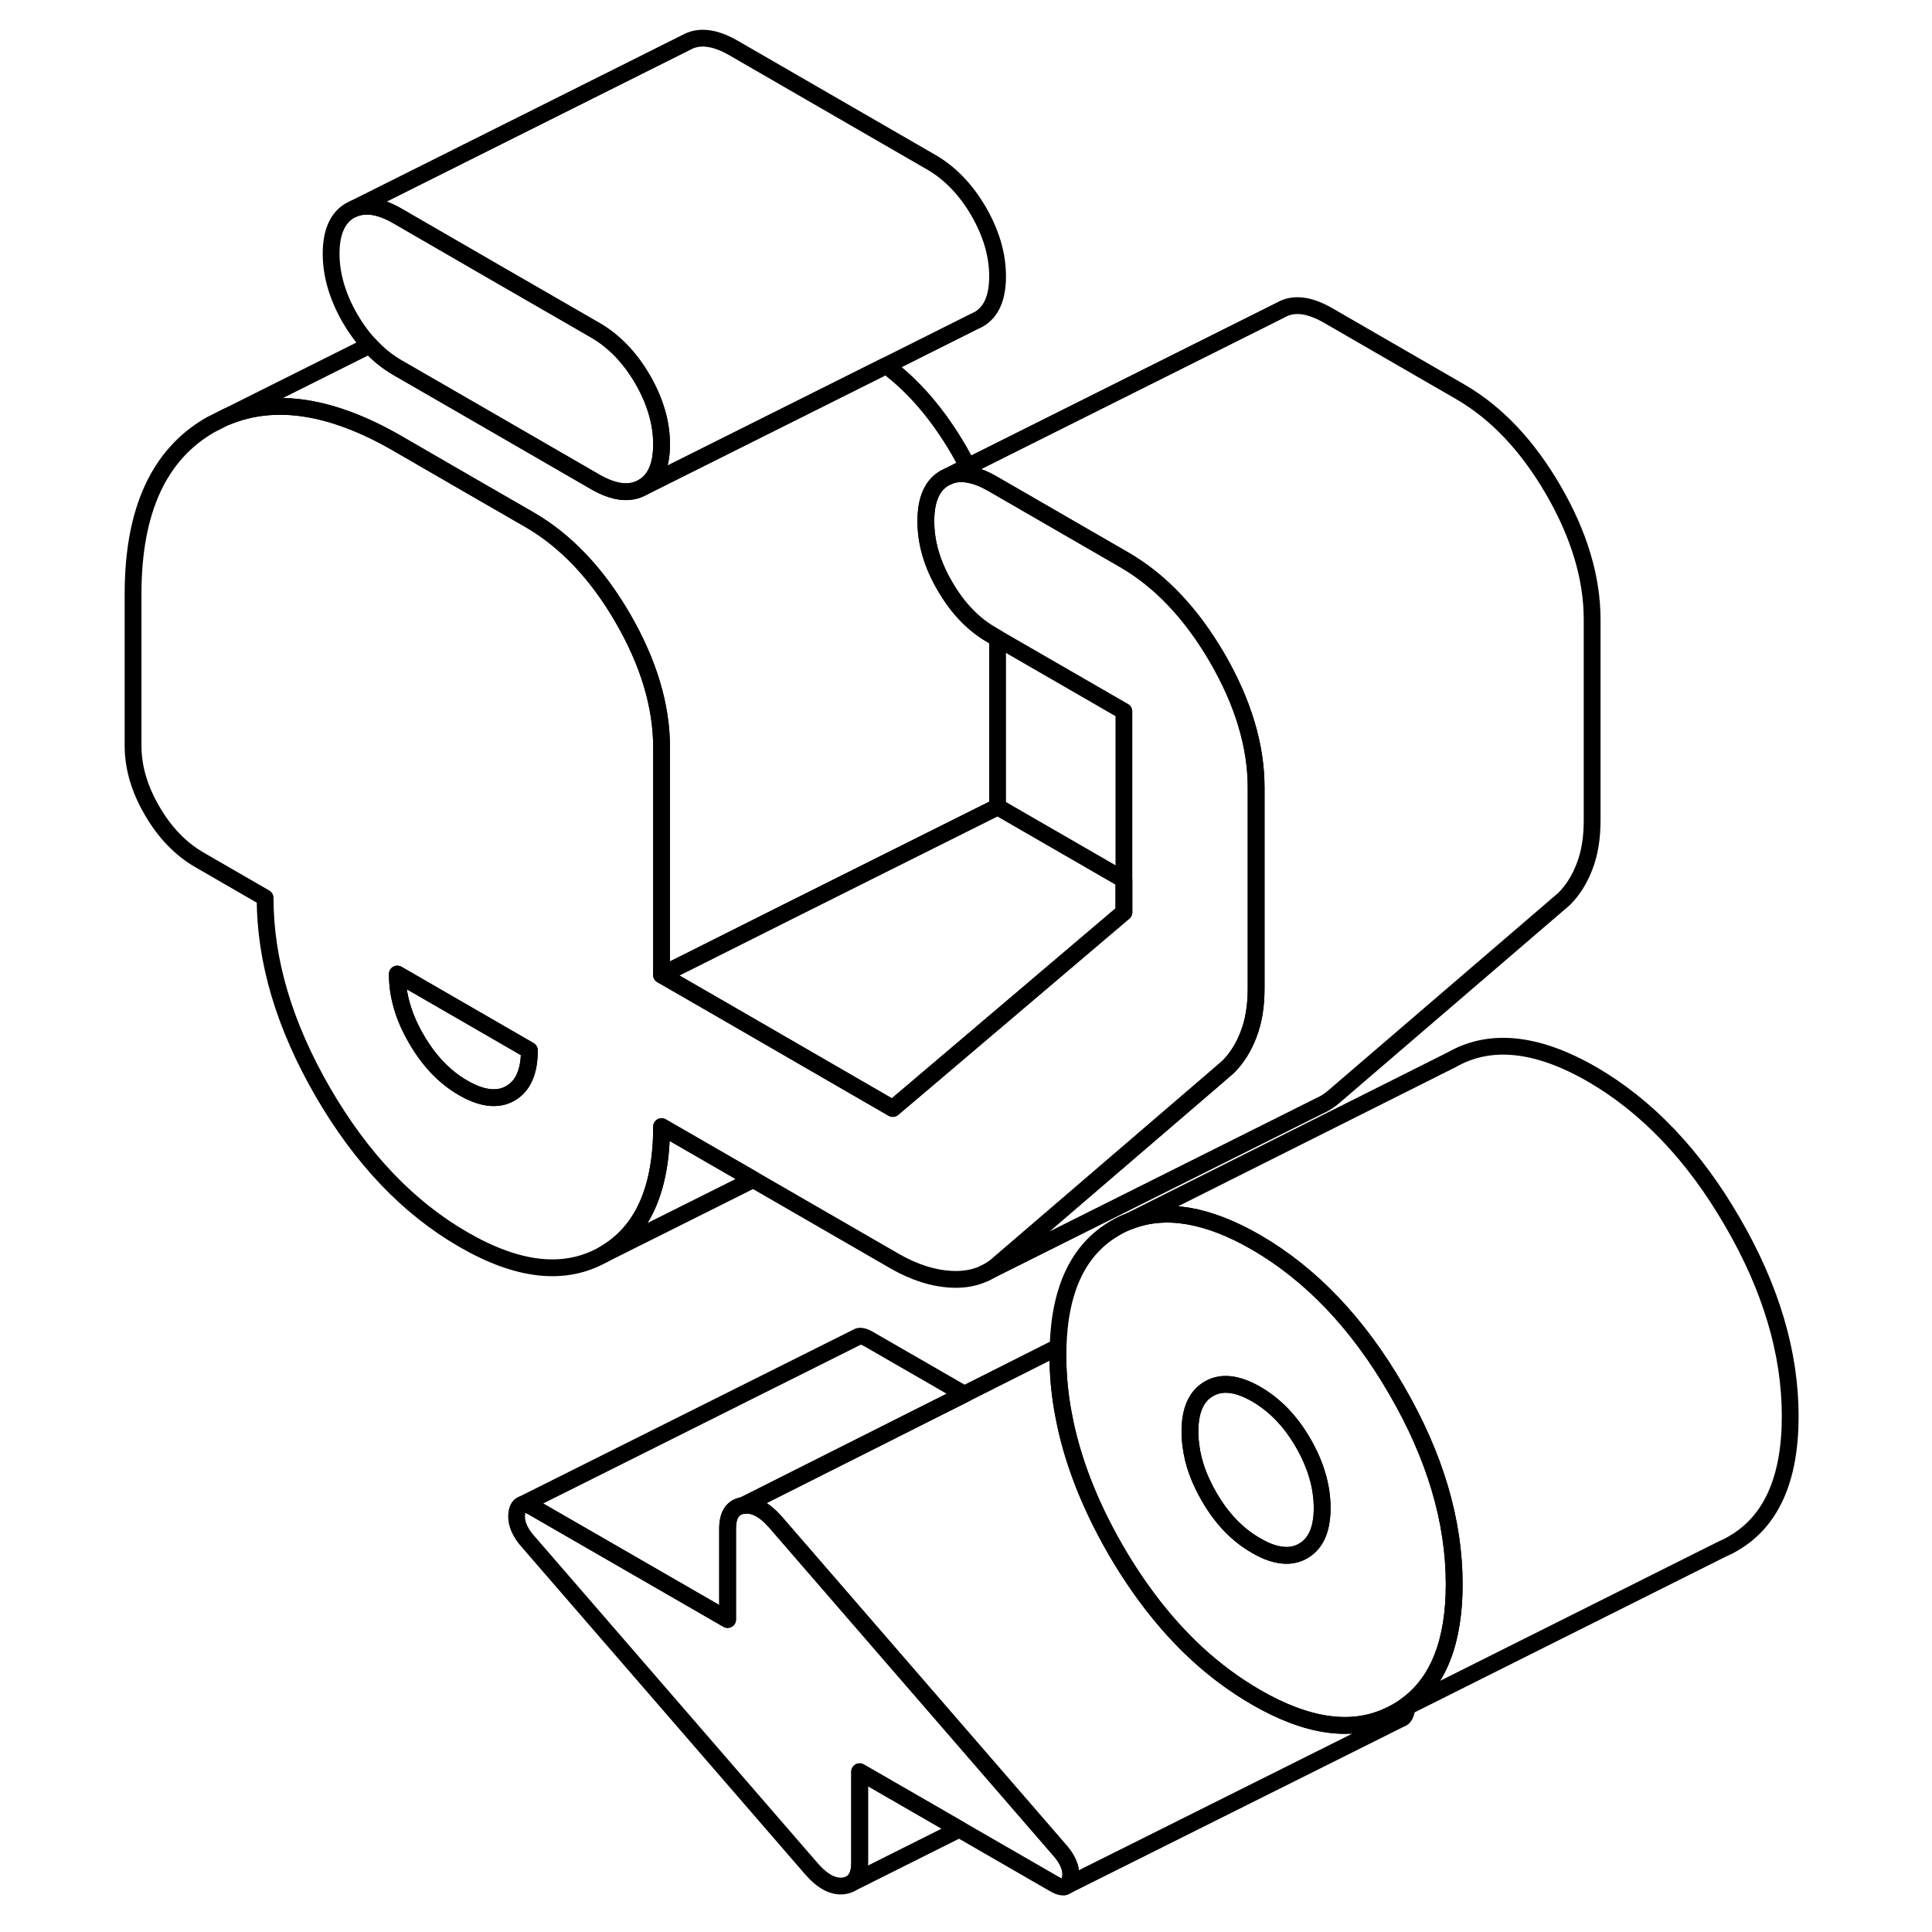 <svg width="24" height="24" viewBox="0 0 104 115" fill="none" xmlns="http://www.w3.org/2000/svg" stroke-width="1px" stroke-linecap="round" stroke-linejoin="round">
    <path d="M58.211 111.85C58.17 112.03 58.1 112.17 58.001 112.24L57.88 112.3C57.73 112.35 57.531 112.3 57.271 112.15L51.6 108.88L45.67 105.46V110.87C45.67 111.49 45.5 111.91 45.15 112.11L45.11 112.13C45 112.19 44.88 112.23 44.74 112.25C44.12 112.34 43.48 112.01 42.82 111.26L25.81 91.62C25.36 91.06 25.181 90.52 25.271 90.01C25.321 89.76 25.42 89.61 25.57 89.56H25.6C25.75 89.5 25.951 89.56 26.21 89.71L37.81 96.4V90.99C37.81 90.16 38.12 89.7 38.74 89.61C39.37 89.52 40.001 89.85 40.66 90.6L55.021 107.18L57.67 110.24C58.13 110.8 58.31 111.34 58.211 111.85Z" stroke="currentColor" stroke-linejoin="round"/>
    <path d="M77.62 82.73C75.33 78.77 72.54 75.85 69.27 73.95C66.39 72.29 63.89 71.86 61.78 72.67L61.74 72.69C61.46 72.79 61.18 72.92 60.91 73.08C58.72 74.33 57.58 76.69 57.48 80.18C57.47 80.34 57.47 80.51 57.47 80.68C57.47 81.86 57.58 83.04 57.81 84.23C58.3 86.86 59.34 89.54 60.91 92.26C62.31 94.67 63.9 96.71 65.67 98.36C66.79 99.4 67.99 100.29 69.27 101.03C72.35 102.81 75 103.17 77.21 102.11C77.23 102.11 77.25 102.1 77.26 102.09C77.38 102.03 77.5 101.97 77.62 101.9C77.83 101.78 78.04 101.65 78.23 101.5C80.12 100.12 81.06 97.71 81.06 94.3C81.06 90.54 79.92 86.68 77.62 82.73ZM72.07 92.32C71.76 92.5 71.41 92.59 71.03 92.58C70.51 92.57 69.91 92.38 69.27 92C68.15 91.36 67.22 90.39 66.47 89.09C65.88 88.07 65.51 87.06 65.39 86.06C65.35 85.78 65.33 85.5 65.33 85.22C65.33 83.94 65.71 83.09 66.47 82.66C67.22 82.23 68.15 82.34 69.27 82.98C70.38 83.62 71.32 84.59 72.07 85.89C72.82 87.19 73.2 88.48 73.2 89.76C73.2 91.04 72.82 91.89 72.07 92.32Z" stroke="currentColor" stroke-linejoin="round"/>
    <path d="M66.96 39.17C65.42 36.52 63.57 34.56 61.4 33.31L53.54 28.77C53.12 28.53 52.72 28.36 52.35 28.28C51.84 28.15 51.38 28.17 50.97 28.34L50.74 28.45C49.98 28.88 49.61 29.74 49.61 31.02C49.61 32.3 49.98 33.58 50.74 34.88C51.49 36.18 52.42 37.16 53.54 37.8L53.88 38L61.4 42.34V54.3L56.42 58.53L53.24 61.23L48.34 65.39L47.64 65.98L46.67 65.42L37.47 60.1L33.88 58.03V44.5C33.88 42.01 33.11 39.45 31.57 36.79C30.03 34.13 28.17 32.18 26.01 30.93L22.42 28.86L18.15 26.39C14.27 24.15 10.89 23.62 8.01 24.8L7.91 24.84L7.04 25.28C3.96 27.04 2.42 30.39 2.42 35.36V44.38C2.42 45.66 2.79 46.95 3.55 48.25C4.3 49.55 5.24 50.52 6.35 51.17L10.28 53.44C10.28 57.2 11.43 61.05 13.72 65.01C16.02 68.97 18.8 71.89 22.08 73.78C25.36 75.68 28.14 75.97 30.44 74.66C32.73 73.35 33.88 70.82 33.88 67.06L39.34 70.21L47.74 75.06C48.92 75.74 50.06 76.1 51.18 76.15C51.9 76.18 52.54 76.06 53.09 75.8C53.4 75.66 53.68 75.48 53.93 75.25L66.58 64.39L67.6 63.51C68.12 62.99 68.53 62.34 68.82 61.57C69.12 60.8 69.27 59.89 69.27 58.84V46.88C69.27 44.4 68.5 41.83 66.96 39.17ZM24.88 65.08C24.13 65.51 23.19 65.4 22.08 64.76C20.96 64.12 20.03 63.14 19.28 61.84C18.52 60.54 18.15 59.26 18.15 57.98L26.01 62.52C26.01 63.8 25.63 64.65 24.88 65.08Z" stroke="currentColor" stroke-linejoin="round"/>
    <path d="M26.011 62.52C26.011 63.8 25.63 64.65 24.88 65.08C24.13 65.51 23.19 65.4 22.08 64.76C20.96 64.12 20.03 63.14 19.28 61.84C18.52 60.54 18.15 59.26 18.15 57.98L26.011 62.52Z" stroke="currentColor" stroke-linejoin="round"/>
    <path d="M33.88 26.45C33.88 27.73 33.5 28.58 32.75 29.01C31.99 29.44 31.06 29.33 29.94 28.69L22.45 24.36L18.15 21.88C17.55 21.53 17 21.09 16.51 20.55C16.08 20.09 15.69 19.56 15.34 18.96C14.59 17.66 14.21 16.37 14.21 15.1C14.21 13.83 14.59 12.96 15.34 12.53L15.57 12.42C16.29 12.13 17.14 12.27 18.15 12.85L24.53 16.54L25.07 16.85L29.94 19.66C31.06 20.31 31.99 21.28 32.75 22.58C33.5 23.88 33.88 25.17 33.88 26.45Z" stroke="currentColor" stroke-linejoin="round"/>
    <path d="M51.9 82.99L48.48 84.71L38.74 89.61C38.12 89.7 37.81 90.16 37.81 90.99V96.4L26.21 89.71C25.95 89.56 25.75 89.5 25.6 89.55L45.5 79.6L45.53 79.58C45.69 79.49 45.91 79.54 46.21 79.71L51.9 82.99Z" stroke="currentColor" stroke-linejoin="round"/>
    <path d="M73.2 89.76C73.2 91.04 72.82 91.89 72.07 92.32C71.76 92.5 71.41 92.59 71.03 92.58C70.51 92.57 69.91 92.38 69.27 92C68.15 91.36 67.22 90.39 66.47 89.09C65.88 88.07 65.51 87.06 65.39 86.06C65.35 85.78 65.33 85.5 65.33 85.22C65.33 83.94 65.71 83.09 66.47 82.66C67.22 82.23 68.15 82.34 69.27 82.98C70.38 83.62 71.32 84.59 72.07 85.89C72.82 87.19 73.2 88.48 73.2 89.76Z" stroke="currentColor" stroke-linejoin="round"/>
    <path d="M61.4 52.37V54.3L56.42 58.53L53.24 61.23L48.34 65.39L47.64 65.98L46.67 65.42L37.47 60.1L33.88 58.03L35.23 57.36L41.37 54.28L45.49 52.22L53.88 48.03L61.4 52.37Z" stroke="currentColor" stroke-linejoin="round"/>
    <path d="M53.88 16.45C53.88 17.73 53.501 18.58 52.751 19.01L52.52 19.12L47.251 21.76L32.751 29.01C33.501 28.58 33.88 27.73 33.88 26.45C33.88 25.17 33.501 23.88 32.751 22.58C31.991 21.28 31.06 20.31 29.94 19.66L25.07 16.85L24.53 16.54L18.15 12.85C17.14 12.27 16.29 12.13 15.57 12.42L35.34 2.53C36.1 2.1 37.03 2.21 38.15 2.85L49.94 9.66C51.06 10.31 51.99 11.28 52.751 12.58C53.501 13.88 53.88 15.17 53.88 16.45Z" stroke="currentColor" stroke-linejoin="round"/>
    <path d="M89.27 36.88V48.84C89.27 49.89 89.12 50.8 88.82 51.57C88.53 52.34 88.12 52.99 87.6 53.51L73.93 65.25C73.69 65.46 73.43 65.64 73.14 65.78L73.09 65.8L53.09 75.8C53.4 75.66 53.68 75.48 53.93 75.25L66.58 64.39L67.6 63.51C68.12 62.99 68.53 62.34 68.82 61.57C69.12 60.8 69.27 59.89 69.27 58.84V46.88C69.27 44.4 68.5 41.83 66.96 39.17C65.42 36.52 63.57 34.56 61.4 33.31L53.54 28.77C53.12 28.53 52.72 28.36 52.35 28.28C51.84 28.15 51.38 28.17 50.97 28.34L52.1 27.77L70.74 18.45C71.49 18.02 72.42 18.13 73.54 18.77L81.4 23.31C83.57 24.56 85.42 26.52 86.96 29.17C88.5 31.83 89.27 34.4 89.27 36.88Z" stroke="currentColor" stroke-linejoin="round"/>
    <path d="M53.88 38V48.03L45.49 52.22L41.37 54.28L35.23 57.36L33.88 58.03V44.5C33.88 42.01 33.11 39.45 31.57 36.79C30.03 34.13 28.17 32.18 26.01 30.93L22.42 28.86L18.15 26.39C14.27 24.15 10.89 23.62 8.01 24.8L16.51 20.55C17 21.09 17.55 21.53 18.15 21.88L22.45 24.36L29.94 28.69C31.06 29.33 31.99 29.44 32.75 29.01L47.25 21.76C48.89 22.98 50.33 24.66 51.57 26.79C51.76 27.12 51.94 27.45 52.1 27.77L50.97 28.34L50.74 28.45C49.98 28.88 49.61 29.74 49.61 31.02C49.61 32.3 49.98 33.58 50.74 34.88C51.49 36.18 52.42 37.16 53.54 37.8L53.88 38Z" stroke="currentColor" stroke-linejoin="round"/>
    <path d="M39.339 70.21L30.439 74.66C32.73 73.35 33.879 70.82 33.879 67.06L39.339 70.21Z" stroke="currentColor" stroke-linejoin="round"/>
    <path d="M78.24 101.61C78.24 101.7 78.23 101.77 78.21 101.85C78.16 102.06 78.09 102.2 77.97 102.27L77.93 102.29L77.88 102.31L58 112.24C58.1 112.17 58.17 112.03 58.21 111.85C58.31 111.34 58.13 110.8 57.67 110.24L55.02 107.18L40.66 90.6C40 89.85 39.37 89.52 38.74 89.61L48.48 84.71L51.9 82.99L57.48 80.18C57.47 80.34 57.47 80.51 57.47 80.68C57.47 81.86 57.58 83.04 57.81 84.23C58.3 86.86 59.34 89.54 60.91 92.26C62.31 94.67 63.9 96.71 65.67 98.36C66.79 99.4 67.99 100.29 69.27 101.03C72.35 102.81 75 103.17 77.21 102.11C77.23 102.11 77.25 102.1 77.26 102.09L78.24 101.61Z" stroke="currentColor" stroke-linejoin="round"/>
    <path d="M51.6 108.88L45.15 112.11C45.5 111.91 45.67 111.49 45.67 110.87V105.46L51.6 108.88Z" stroke="currentColor" stroke-linejoin="round"/>
    <path d="M57.879 112.3L57.859 112.31" stroke="currentColor" stroke-linejoin="round"/>
    <path d="M101.06 84.3C101.06 88.06 99.92 90.6 97.62 91.9C97.42 92.02 97.21 92.12 97 92.21L78.24 101.6L77.26 102.09C77.38 102.03 77.5 101.97 77.62 101.9C77.83 101.78 78.04 101.65 78.23 101.5C80.12 100.12 81.06 97.71 81.06 94.3C81.06 90.54 79.92 86.68 77.62 82.73C75.33 78.77 72.54 75.85 69.27 73.95C66.39 72.29 63.89 71.86 61.78 72.67L80.91 63.08C83.2 61.77 85.99 62.06 89.27 63.95C92.54 65.85 95.33 68.77 97.62 72.73C99.92 76.68 101.06 80.54 101.06 84.3Z" stroke="currentColor" stroke-linejoin="round"/>
</svg>